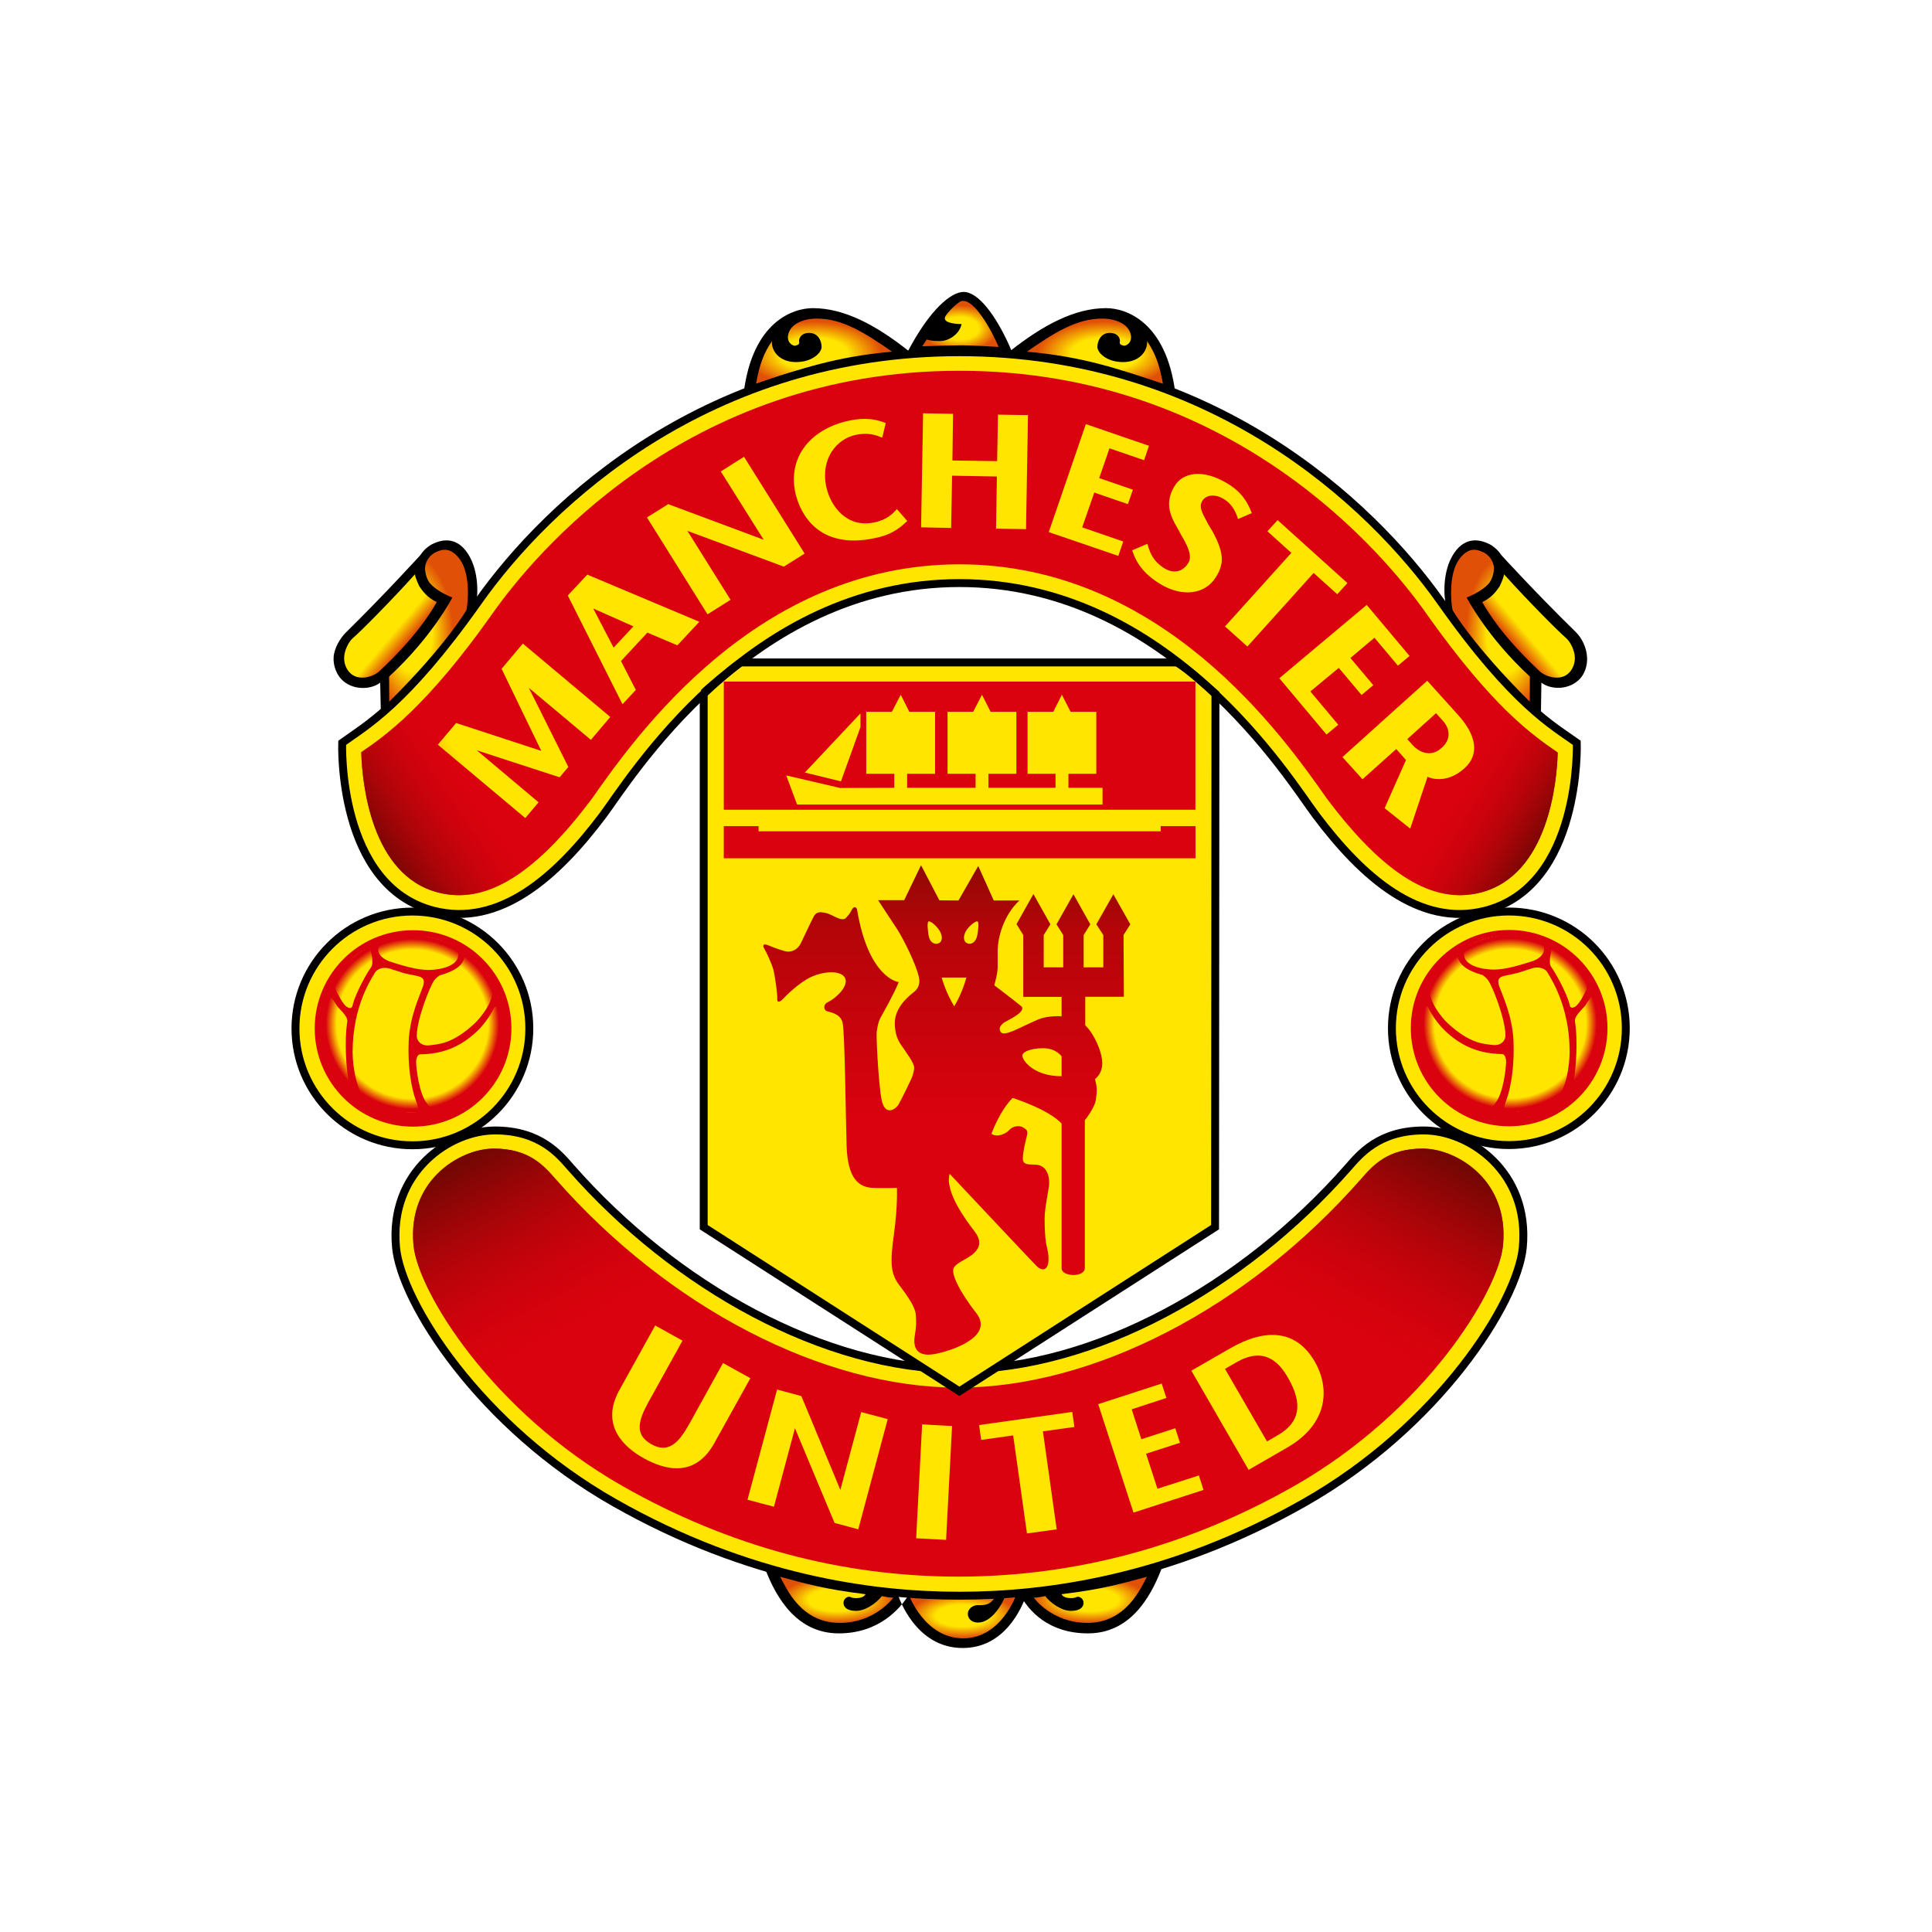 <svg width="512" height="512" viewBox="0 0 512 512" xmlns="http://www.w3.org/2000/svg" xmlns:xlink="http://www.w3.org/1999/xlink" xmlns:sketch="http://www.bohemiancoding.com/sketch/ns"><title>manchester-united</title><desc>Created with Sketch.</desc><defs><radialGradient cy="48.697%" fx="50%" fy="48.697%" id="a"><stop stop-color="#FFE500" offset="0%"/><stop stop-color="#FFE500" offset="50%"/><stop stop-color="#E15007" offset="100%"/></radialGradient><radialGradient fx="50%" fy="50%" id="b"><stop stop-color="#FFE500" offset="0%"/><stop stop-color="#FFE500" offset="50%"/><stop stop-color="#E15007" offset="100%"/></radialGradient><path id="c" d="M.7 8.359v141.58l67.76 43.497 67.755-43.497.101-141.363c-2.17-1.912-6.677-6.102-10.207-8.296h-115.61c-2.926 2.053-8.787 6.993-9.799 8.08z"/><linearGradient x1="49.839%" y1="-.333%" x2="49.839%" y2="51.584%" id="e"><stop stop-color="#8F0904" offset="0%"/><stop stop-color="#B40509" offset="24.96%"/><stop stop-color="#DA020E" offset="100%"/></linearGradient><radialGradient cx="42.496%" cy="54.382%" fx="42.496%" fy="54.382%" id="f"><stop stop-color="#FFE500" offset="0%"/><stop stop-color="#FFE500" offset="50%"/><stop stop-color="#E15007" offset="100%"/></radialGradient><radialGradient cx="28.016%" cy="56.075%" fx="28.016%" fy="56.075%" id="g"><stop stop-color="#FFE500" offset="0%"/><stop stop-color="#FFE500" offset="50%"/><stop stop-color="#E15007" offset="100%"/></radialGradient><linearGradient x1="59.854%" y1="25.434%" x2="82.543%" y2="47.767%" id="h"><stop stop-color="#FFE500" offset="0%"/><stop stop-color="#FFE500" offset="50%"/><stop stop-color="#E15007" offset="100%"/></linearGradient><linearGradient x1="6.29%" y1="5.78%" x2="32.908%" y2="44.663%" id="i"><stop stop-color="#740703" offset="0%"/><stop stop-color="#DA020E" stop-opacity="0" offset="100%"/></linearGradient><linearGradient x1="93.71%" y1="5.78%" x2="67.092%" y2="44.663%" id="j"><stop stop-color="#740703" offset="0%"/><stop stop-color="#DA020E" stop-opacity="0" offset="100%"/></linearGradient><linearGradient x1="85.008%" y1="90.049%" x2="50.996%" y2="63.895%" id="k"><stop stop-color="#740703" offset="0%"/><stop stop-color="#DA020E" stop-opacity="0" offset="100%"/></linearGradient><linearGradient x1="14.992%" y1="90.049%" x2="51.005%" y2="58.991%" id="l"><stop stop-color="#740703" offset="0%"/><stop stop-color="#DA020E" stop-opacity="0" offset="100%"/></linearGradient><radialGradient cx="57.504%" cy="54.382%" fx="57.504%" fy="54.382%" id="m"><stop stop-color="#FFE500" offset="0%"/><stop stop-color="#FFE500" offset="50%"/><stop stop-color="#E15007" offset="100%"/></radialGradient><radialGradient cx="48.708%" cy="59.759%" fx="48.708%" fy="59.759%" id="n"><stop stop-color="#FFE500" offset="0%"/><stop stop-color="#FFE500" offset="50%"/><stop stop-color="#E15007" offset="100%"/></radialGradient><radialGradient cx="71.984%" cy="56.075%" fx="71.984%" fy="56.075%" id="o"><stop stop-color="#FFE500" offset="0%"/><stop stop-color="#FFE500" offset="50%"/><stop stop-color="#E15007" offset="100%"/></radialGradient><linearGradient x1="40.146%" y1="25.434%" x2="17.457%" y2="47.767%" id="p"><stop stop-color="#FFE500" offset="0%"/><stop stop-color="#FFE500" offset="50%"/><stop stop-color="#E15007" offset="100%"/></linearGradient><radialGradient fx="50%" fy="50%" id="q"><stop stop-color="#FFE500" offset="0%"/><stop stop-color="#FFE500" offset="50%"/><stop stop-color="#E15007" offset="100%"/></radialGradient><radialGradient fx="50%" fy="50%" r="48.047%" id="r"><stop stop-color="#DA030E" stop-opacity="0" offset="0%"/><stop stop-color="#DA020E" stop-opacity="0" offset="87.5%"/><stop stop-color="#DA020E" offset="100%"/></radialGradient></defs><g sketch:type="MSLayerGroup" fill="none"><path d="M272.178 422.183c-1.435 4.216-6.008 14.554-17.076 14.554-12.589 0-16.955-13.609-17.167-14.182l-.373-1.288s10.842.901 16.814.901c5.957 0 16.165-.589 17.816-.901l-.015.916zm33.034-6.709l2.583.327c-3.082 8.044-8.616 17.06-19.463 17.06-10.58 0-15.797-6.118-17.982-10.208l-1.848-1.127s18.224-.589 36.71-6.052m-99.838 0l-2.583.327c3.067 8.044 8.626 17.06 19.508 17.06 10.52 0 16.19-6.44 18.526-10.208l1.254-1.127s-18.194-.589-36.705-6.052" fill="#000" sketch:type="MSShapeGroup"/><path d="M263.934 423.041c-1.717 2.455-2.87 2.329-4.9 2.329-1.052 0-2.563.845-2.548 2.405.045 1.228 1.047 2.224 2.694 2.224 3.747 0 6.612-5.187 7.372-7.395 0 0 2.196-.091 2.835-.156 0 0-3.928 11.732-14.15 11.732-10.238 0-14.412-11.591-14.412-11.591s8.631.523 13.551.523c4.935 0 8.077-.045 9.558-.07" fill="url(#a)" sketch:type="MSShapeGroup"/><path d="M206.764 417.87c6.652 1.761 11.406 3.25 22.61 4.608 0 0-.358 1.132-2.795 1.041-.932-.06-1.057-.292-1.38-.347-.72-.131-1.763.599-1.657 1.811.111.855.826 1.917 3.313 1.917 2.488 0 5.383-2.022 6.849-3.914 0 0 1.486.347 3.031.423 0 0-4.789 6.681-14.196 6.681-10.328 0-14.175-9.262-15.777-12.22" fill="url(#b)" sketch:type="MSShapeGroup"/><path d="M254.251 362.883c35.673 0 75.193-21.874 102.94-53.408 3.021-3.411 8.082-9.891 20.133-9.891 12.071 0 28.114 10.993 26.236 30.995-1.4 14.57-22.243 47.441-57.931 67.661-35.678 20.3-68.546 24.641-91.378 24.641-22.852 0-55.69-4.342-91.388-24.641-35.683-20.219-56.521-53.091-57.911-67.661-1.878-20.003 14.17-30.995 26.216-30.995 12.081 0 17.162 6.48 20.173 9.891 27.706 31.534 67.247 53.408 102.91 53.408z" stroke="#000" stroke-width="2.098" fill="#FFE500" sketch:type="MSShapeGroup"/><path d="M253.949 367.732c-35.894 0-76.739-21.16-106.822-55.39-3.062-3.476-6.959-7.949-16.235-7.949-5.418 0-11.562 2.898-15.636 7.38-3.067 3.33-6.506 9.202-5.68 18.202 1.193 12.296 20.697 44.116 55.458 63.877 28.019 15.923 57.936 23.967 88.915 23.967 31.01 0 60.927-8.044 88.946-23.967 34.751-19.761 54.285-51.582 55.433-63.877.861-9-2.603-14.871-5.63-18.202-4.094-4.483-10.253-7.38-15.646-7.38-9.316 0-13.209 4.472-16.243 7.949-30.066 34.23-70.961 55.39-106.86 55.39z" fill="#DA020E" sketch:type="MSShapeGroup"/><path d="M408.358 189.223l.126-8.311c2.563 1.957 7.382 1.987 10.202-1.016 1.284-1.368 2.014-3.486 1.909-5.665-.121-2.46-1.239-5.016-3.077-6.817-10.414-10.167-19.664-20.32-19.664-20.32-.957-1.509-2.452-2.601-3.319-2.973-1.274-.609-5.806-2.676-9.261 2.566-3.117 4.749-2.654 11.445-2.055 13.89l9.764 13.297c3.344 4.236 12.765 13.246 15.374 15.349" fill="#000" sketch:type="MSShapeGroup"/><path d="M199.654 103.038c12.292-4.125 23.532-7.536 38.679-8.875l2.296-1.288c-8.455-6.666-16.854-11.214-25.219-11.214-5.252 0-15.938 3.567-18.32 22.403l2.563-1.026zm109.219 0c-12.297-4.125-23.527-7.536-38.659-8.875l-2.326-1.288c8.49-6.666 16.87-11.214 25.244-11.214 5.257 0 15.898 3.567 18.33 22.403l-2.588-1.026zm-68.511-9.499c6.184-11.878 11.839-16.174 15.001-16.174 3.908 0 8.51 6.208 12.126 14.242l.76 1.821-3.178-.247c-2.085-.392-8.022-.468-10.288-.468-2.326 0-7.342 0-10.363.282l-4.059.543z" fill="#000" sketch:type="MSShapeGroup"/><path d="M191.602 361.22l-8.953 16.169c-2.704 4.86-5.489 7.944-10.056 5.328-4.497-2.541-3.454-6.223-.695-11.244l8.979-16.189-7.241-4.015-9.487 17.11c-5.222 9.418 1.35 15.259 6.496 18.091 5.494 3.039 13.491 5.298 18.667-4.05l9.553-17.186-7.261-4.015zm115.136 33.313l-3.016-9.277 8.984-2.898-1.244-3.859-8.994 2.913-2.558-7.929 9.195-3.014-1.239-3.818-16.834 5.469 9.356 28.737 18.557-6.012-1.224-3.834-10.983 3.522zm19.231-37.188l-10.248 5.901 15.173 26.286 10.207-5.896c10.55-6.077 11.552-15.284 7.397-22.669-5-8.764-13.254-8.965-22.53-3.622zm15.485 7.999c3.842 6.726 3.062 11.631-2.855 15.017l-2.82 1.64-11.139-19.228 3.031-1.756c7.105-4.08 11.139-.448 13.783 4.327zm-81.976 12.317l.549 3.939 8.47-1.197 3.661 25.98 7.876-1.092-3.651-25.965 8.344-1.157-.574-3.995-24.675 3.486zm-7.171.246l-7.931-.433-1.586 30.185 7.936.423 1.581-30.175zm-24.081-3.69l-5.524 20.627-10.338-24.878-6.431-1.726-7.836 29.204 7.005 1.856 5.569-20.798 10.494 25.089 6.29 1.695 7.805-29.214-7.035-1.856zm-41.736-190.584v141.58l67.76 43.497 67.755-43.497.101-141.363c-2.17-1.912-6.677-6.102-10.207-8.296h-115.61c-2.926 2.053-8.787 6.993-9.799 8.08z" fill="#FFE500" sketch:type="MSShapeGroup"/><g transform="translate(185.79 175.274)"><mask id="d" sketch:name="path41118"><use xlink:href="#c"/></mask><path d="M.7-49.148v199.087l67.76 43.497 67.755-43.497.101-198.871" stroke="#B54005" stroke-width="10" sketch:type="MSShapeGroup" mask="url(#d)"/></g><path d="M281.333 285.213v-5.262s-1.4-2.163-4.87-2.163c-3.46 0-5.529 1.041-5.529 1.912 0 1.424 3.097 5.514 10.399 5.514zm-27.324-46.581l5.237-9.136 4.104 9.136h6.798c-4.089 3.834-5.761 9.634-5.761 13.503v4.216c0 1.791-.901 4.754-.901 4.754s5.902 4.493 6.808 5.272c.378.297.791.478.519 1.258-.468 1.313-4.477 3.119-4.885 3.461-.906.805-1.143 1.288-.906 2.083.287.765 1.037.906 2.573.362 1.551-.498 4.764-2.183 7.458-3.335 2.684-1.167 6.28-.87 6.28-.87v-5.157h-10.152v-16.386l-1.793-2.888 4.477-7.969 4.502 8.019-1.773 2.837v8.558h5.172v-8.558l-1.783-2.837 4.492-7.959 4.472 7.959-1.768 2.837v8.558h5.207v-8.558l-1.843-2.837 4.507-7.959 4.492 7.959-1.793 2.837.086 16.361h-10.233v7.566c2.321 2.178 4.512 7.109 4.512 10.012 0 2.973-1.939 4.231-1.939 4.231.65 2.334.524 3.305.247 5.418-.247 2.148-2.931 5.499-2.931 5.499v39.105c0 2.656-6.159 2.395-6.159.126v-38.351c-3.485-3.808-12.972-6.802-12.972-6.802-3.48 3.476-5.62 9.513-5.62 9.513 1.511 1.056 3.862 0 4.749-1.026.871-1.026 2.659-1.293 3.691-.644 1.012.644 1.264.89.916 2.4-.398 1.59-1.032 4.13-1.032 5.906 0 1.821 2.05 1.414 3.58 1.55 3.092.272 3.601 3.723 3.344 5.65-.252 1.937-1.158 6.047-1.158 8.603 0 2.531.136 5.086.388 6.535.267 1.399.77 2.943.629 4.749-.156 2.43-1.652 2.817-3.203 1.258-1.531-1.534-22.968-24.365-22.968-24.365-1.425 4.644 4.507 12.562 6.421 15.007 1.929 2.445 1.803 4.241.116 5.916-1.652 1.655-4.87 2.541-5.499 4.1-.655 1.509 1.536 6.158 6.043 11.923 4.492 5.755-5.157 9.619-10.912 10.771-5.796 1.137-5.796-2.837-5.393-5.016.383-2.158.383-3.471.242-5.368-.126-1.932-1.898-4.608-4.361-7.813-2.432-3.22-2.432-6.148-1.42-13.609 1.022-7.441.781-12.19.781-12.19s-2.568.106-6.295 0c-3.706-.141-6.783-2.289-7.045-11.274-.257-8.96-.468-30.357-1.078-32.6-.594-2.219-2.996-2.626-4.008-2.923-1.052-.262-1.103-1.776-.086-2.319 2.679-1.303 5.892-4.588 4.703-6.631-1.204-2.048-5.922-1.625-9.079-.08-3.167 1.529-6.506 4.89-7.367 5.806-.831.906-1.551.906-1.46-.07.106-1.046-.584-5.942-.992-7.637-.453-1.711-1.984-4.945-2.503-5.801-.509-.86 0-1.192.866-.86.831.342 2.734 1.132 4.522 1.605 1.803.543 3.52-.342 4.341-2.022.856-1.736 2.528-5.393 3.384-7.028.841-1.615 2.201-1.253 3.319-1.006 1.108.262 2.135.946 3.157 1.353 1.017.423 1.868.342 2.231-.176.347-.493.77-.679 1.385-1.957.599-1.278 1.345-.669 1.44-.161 3.062 18.393 11.038 19.238 11.038 19.238-1.198 3.064-4.008 7.949-4.673 9.181-.72 1.152-.987 2.792-1.163 4.065-.136 1.268.443 13.417 1.294 17.87.866 4.457 3.59 2.722 4.477 1.358.821-1.358 3.495-7.013 3.495-7.013s.66-1.539.66-2.817c0-1.288-2.216-4.08-2.724-4.95-.529-.885-2.397-2.581-2.397-6.862 0-4.266 3.847-7.224 5.232-8.346 1.37-1.122 1.37-2.676 1.183-3.612-.599-3.3-4.109-10.243-5.796-12.904-1.727-2.651-5.061-7.687-5.061-7.687h6.929l4.462-9.257 4.854 9.297 5.071.045zm-1.123 28.042c2.261-3.733 3.208-7.612 3.208-7.612h-6.536s1.047 3.969 3.329 7.612zm-6.808-18.821c.262 1.912 1.687 2.641 2.77 2.083 1.078-.594.891-2.143.091-3.381-.765-1.212-2.357-2.566-2.845-2.365-.499.206-.186 2.536-.015 3.663zm12.957-3.663c-.468-.201-2.145 1.152-2.941 2.365-.765 1.238-.962 2.787.126 3.381 1.063.558 2.432-.186 2.775-2.083.186-1.127.554-3.456.04-3.663z" fill="url(#e)" sketch:type="MSShapeGroup"/><path d="M191.806 218.928v8.523h125.015v-8.523h-9.219v1.376h-106.577v-1.376h-9.219zm.007-38.299h124.991v33.959h-124.991v-33.959z" fill="#DA020E" sketch:type="MSShapeGroup"/><path d="M213.29 204.729l9.573 2.349 5.167-14.383v-3.642l-14.739 15.676zm78.894 8.479v-4.43h-9.034v-3.723h7.382v-16.421h-6.803l-2.326-4.518-2.271 4.518h-6.823v16.421h7.413v3.723h-17.771v-3.723h7.392v-16.421h-6.813l-2.301-4.518-2.326 4.518h-6.793v16.421h7.428v3.723h-18.139v-3.723h7.408v-16.421h-6.823l-2.281-4.518-2.342 4.518h-6.798v16.421h7.433v3.723l-14.352.045-14.276-3.33 2.86 7.715h80.959z" fill="#FFE500" sketch:type="MSShapeGroup"/><path d="M200.364 101.7c12.066-4.035 21.185-7.179 36.046-8.497-6.849-4.749-12.927-8.769-19.916-8.769-3.676 0-6.818 1.404-7.543 3.969-.675 2.334 1.168 3.351 1.823 3.195.685-.176 1.173-.377 1.007-1.011-.176-.669.342-2.37 2.679-2.37 2.377 0 3.273 2.199 3.273 3.708 0 1.509-2.397 4.03-6.803 4.03-4.321 0-6.536-2.878-6.37-5.539-2.085 3.049-3.298 6.133-4.195 11.284" fill="url(#f)" sketch:type="MSShapeGroup"/><path d="M116.288 173.871l9.799-13.297c.564-2.445 1.012-9.136-2.12-13.885-3.424-5.247-7.936-3.174-9.261-2.566-.836.372-2.357 1.459-3.293 2.973 0 0-9.422 10.364-19.79 20.561-1.465 1.454-3.077 4.11-3.213 6.57-.126 2.183.755 4.377 2.024 5.745 2.835 3.019 7.79 2.898 10.323.936l.176 8.311c2.608-2.098 12.015-11.113 15.354-15.349" fill="#000" sketch:type="MSShapeGroup"/><path d="M254.251 154.521c55.796 0 87.541 52.321 94.47 61.508 12.307 16.411 27.374 29.733 44.833 25.331 25.647-6.555 24.312-44.508 24.312-44.508-6.189-4.452-16.734-10.057-35.96-37.284-18.828-26.689-61.436-66.227-127.655-66.227-66.235 0-108.832 39.538-127.615 66.227-19.246 27.227-29.826 32.832-35.955 37.284 0 0-1.385 37.953 24.282 44.508 17.449 4.402 32.505-8.92 44.833-25.331 6.904-9.186 38.669-61.508 94.455-61.508z" stroke="#000" stroke-width="2.098" fill="#FFE500" sketch:type="MSShapeGroup"/><path d="M254.251 149.554c53.791 0 85.783 45.585 97.353 62.034 15.311 20.418 28.273 28.125 40.726 24.961 17.998-4.578 20.233-29.325 20.475-36.816v-.297l-.201-.156c-6.345-4.392-16.96-11.672-34.746-36.861-10.61-15.042-50.891-64.159-123.606-64.159-72.69 0-113.006 49.117-123.611 64.159-17.64 25.029-28.734 32.661-34.676 36.736l-.252.206.03.262c.242 7.506 2.483 32.384 20.435 36.927 12.468 3.164 25.455-4.543 40.726-24.961 11.559-16.449 43.581-62.034 97.348-62.034" fill="#DA020E" sketch:type="MSShapeGroup"/><path d="M225.029 111.473c-9.87 2.088-16.371 9.357-14.241 19.213 1.239 5.323 5.992 15.118 21.029 11.923 4.175-.795 6.431-2.455 8.616-4.543l-2.739-3.144c-1.032 1.147-2.573 2.817-6.033 3.537-7.277 1.534-11.602-4.347-12.68-9.423-1.601-7.521 2.785-12.703 7.74-13.775 3.54-.78 5.685.181 7.045.709h.045l.922-3.854c-2.387-.956-5.252-1.59-9.704-.644zm82.545 43.358c5.645 3.396 11.804 2.817 14.684-1.947 2.095-3.33 2.115-6.097-.403-11.053-.65-1.404-1.501-2.41-2.07-3.688-1.113-2.073-2.14-3.768-1.183-5.373 1.057-1.741 3.505-1.882 5.721-.528 2.321 1.404 3.283 3.723 3.772 5.308l3.641-1.57c-1.118-2.988-2.775-5.67-6.562-7.909-6.471-3.894-11.733-2.868-13.924.78-2.221 3.668-1.591 6.721.081 9.851 0 0 1.037 1.776 1.637 2.988 1.465 2.445 3.172 5.529 1.974 7.456-1.45 2.43-3.948 2.958-6.38 1.449-3.117-1.962-3.847-4.246-4.497-6.475l-4.003 1.71c.881 3.069 2.951 6.248 7.513 9zm-43.096-44.945l-.227 12.316-11.854-.171.176-12.361-7.946-.146-.529 30.221 7.961.171.252-13.855 11.874.216-.227 13.83 7.951.121.519-30.221-7.951-.121zm113.842 95.963c.055.075 4.663 2.349 9.784-2.244 4.28-3.844 2.845-9.111-1.627-14.056l-8.243-9.151-22.474 20.234 5.313 5.886 8.948-8.019 2.583 2.913-5.665 12.768 6.783 5.413 4.598-13.744zm4.013-14.886c2.105 2.334 2.14 5.106-.307 7.26-2.382 2.193-5.423 1.69-7.735-.845l-1.345-1.504 7.609-6.867 1.778 1.957zm-35.074-7.72l7.528-6.243 6.038 7.179 3.122-2.601-6.073-7.209 6.37-5.358 6.219 7.4 3.087-2.571-11.361-13.528-23.159 19.429 12.509 14.917 3.122-2.591-7.402-8.824zm-8.682-45.411l-2.699 2.958 6.345 5.73-17.585 19.49 5.932 5.328 17.559-19.495 6.264 5.635 2.689-2.958-18.506-16.688zm-51.782 1.916l3.203-9.217 8.908 3.069 1.324-3.834-8.923-3.064 2.714-7.893 9.18 3.144 1.289-3.813-16.724-5.75-9.83 28.621 18.431 6.304 1.309-3.813-10.882-3.753zm-95.774-14.806l11.361 18.091-25.294-9.433-5.63 3.532 16.039 25.673 6.108-3.844-11.436-18.277 25.556 9.478 5.519-3.456-16.069-25.658-6.154 3.894zm-35.381 27.337l-5.172 5.544 14.498 28.802 3.54-3.783-3.938-7.662 7-7.521 7.936 3.361 5.831-6.238-29.696-12.502zm12.227 13.714l-5.252 5.635-5.398-10.364 10.651 4.729zm-29.313 4.563l-5.63 6.696 10.52 21.734-22.56-7.38-4.854 5.745 23.179 19.444 3.52-4.176-16.381-13.775 21.956 7.144 2.311-2.737-10.469-20.959 16.452 13.78 5.136-6.072-23.179-19.444z" fill="#FFE500" sketch:type="MSShapeGroup"/><path d="M103.145 185.955l-.025-6.666c11.386-10.444 16.754-20.939 16.754-20.939s-4.185-1.575-6.058-3.954c-.927-1.323-1.284-3.129-1.128-4.342.363-2.274 2.135-3.426 2.739-3.688 1.309-.563 3.742-1.841 6.451 1.882 2.885 4.03 2.125 11.677 1.727 13.438 0 0-5.308 9.232-20.46 24.269" fill="url(#g)" sketch:type="MSShapeGroup"/><path d="M115.744 159.566c-1.536 2.676-5.408 9.136-15.203 18.307-1.627 1.524-5.685 2.817-7.987.236-.861-1.001-1.43-2.405-1.345-4.035.111-1.887 1.244-4.08 2.382-5.046 1.974-1.665 10.389-10.152 16.371-16.828.166 1.217 1.214 3.255 1.214 3.255.826 1.137 1.833 2.772 4.567 4.11" fill="url(#h)" sketch:type="MSShapeGroup"/><path d="M253.949 367.732c-35.894 0-76.739-21.16-106.822-55.39-3.062-3.476-6.959-7.949-16.235-7.949-5.418 0-11.562 2.898-15.636 7.38-3.067 3.33-6.506 9.202-5.68 18.202 1.193 12.296 20.697 44.116 55.458 63.877 28.019 15.923 57.936 23.967 88.915 23.967" fill="url(#i)" sketch:type="MSShapeGroup"/><path d="M253.949 367.732c35.894 0 76.739-21.16 106.822-55.39 3.062-3.476 6.959-7.949 16.235-7.949 5.418 0 11.562 2.898 15.636 7.38 3.067 3.33 6.506 9.202 5.68 18.202-1.193 12.296-20.697 44.116-55.458 63.877-28.019 15.923-57.936 23.967-88.915 23.967" fill="url(#j)" sketch:type="MSShapeGroup"/><path d="M351.603 211.587c15.311 20.418 28.273 28.125 40.726 24.961 17.998-4.578 20.233-29.325 20.475-36.816v-.297l-.201-.156c-6.345-4.392-16.96-11.672-34.746-36.861" fill="url(#k)" sketch:type="MSShapeGroup"/><path d="M156.948 211.587c-15.311 20.418-28.273 28.125-40.726 24.961-17.998-4.578-20.233-29.325-20.475-36.816v-.297l.201-.156c6.345-4.392 16.96-11.672 34.746-36.861" fill="url(#l)" sketch:type="MSShapeGroup"/><path d="M308.188 101.7c-12.066-4.035-21.185-7.179-36.046-8.497 6.849-4.749 12.927-8.769 19.916-8.769 3.676 0 6.818 1.404 7.543 3.969.675 2.334-1.168 3.351-1.823 3.195-.685-.176-1.173-.377-1.007-1.011.176-.669-.342-2.37-2.679-2.37-2.377 0-3.273 2.199-3.273 3.708 0 1.509 2.397 4.03 6.803 4.03 4.321 0 6.536-2.878 6.37-5.539 2.085 3.049 3.298 6.133 4.195 11.284" fill="url(#m)" sketch:type="MSShapeGroup"/><path d="M254.817 85.877c-.378 2.304-3.031 4.513-5.716 4.513-2.689 0-3.495-.433-3.495-.433-.408.634-.765 1.122-1.188 1.806 2.437-.096 8.092-.252 10.358-.252 2.261 0 8.53.327 9.88.423-2.18-5.106-6.385-12.175-9.291-12.175l-.383-.01c-.68 0-3.035 2.04-4.296 3.831-1.657 2.353 4.13 2.296 4.13 2.296z" fill="url(#n)" sketch:type="MSShapeGroup"/><path d="M405.407 185.955l.025-6.666c-11.386-10.444-16.754-20.939-16.754-20.939s4.185-1.575 6.058-3.954c.927-1.323 1.284-3.129 1.128-4.342-.363-2.274-2.135-3.426-2.739-3.688-1.309-.563-3.742-1.841-6.451 1.882-2.885 4.03-2.125 11.677-1.727 13.438 0 0 5.308 9.232 20.46 24.269" fill="url(#o)" sketch:type="MSShapeGroup"/><path d="M392.808 159.566c1.536 2.676 5.408 9.136 15.203 18.307 1.627 1.524 5.685 2.817 7.987.236.861-1.001 1.43-2.405 1.345-4.035-.111-1.887-1.244-4.08-2.382-5.046-1.974-1.665-10.389-10.152-16.371-16.828-.166 1.217-1.214 3.255-1.214 3.255-.826 1.137-1.833 2.772-4.567 4.11" fill="url(#p)" sketch:type="MSShapeGroup"/><path d="M186.49 183.633v141.58l67.76 43.497 67.755-43.497.101-141.363c-2.17-1.912-6.677-6.102-10.207-8.296h-115.61c-2.926 2.053-8.787 6.993-9.799 8.08z" stroke="#000" stroke-width="2.098" sketch:type="MSShapeGroup"/><path d="M303.93 417.87c-6.652 1.761-11.406 3.25-22.61 4.608 0 0 .358 1.132 2.795 1.041.932-.06 1.057-.292 1.38-.347.72-.131 1.763.599 1.657 1.811-.111.855-.826 1.917-3.313 1.917-2.488 0-5.383-2.022-6.849-3.914 0 0-1.486.347-3.031.423 0 0 4.789 6.681 14.196 6.681 10.328 0 14.175-9.262 15.777-12.22" fill="url(#q)" sketch:type="MSShapeGroup"/><path d="M78.303 272.543c0-17.08 13.873-30.97 30.99-30.97 17.121 0 30.985 13.89 30.985 30.97 0 17.11-13.863 30.97-30.985 30.97-17.116 0-30.99-13.86-30.99-30.97z" stroke="#000" stroke-width="2.098" fill="#FFE500" sketch:type="MSShapeGroup"/><path d="M85.398 271.392c0-12.95 10.697-23.481 23.895-23.481 13.202 0 23.891 10.531 23.891 23.481 0 12.973-10.689 23.481-23.891 23.481-13.198 0-23.895-10.508-23.895-23.481z" fill="url(#r)" sketch:type="MSShapeGroup"/><path d="M115.875 293.828c-1.36.433-1.949-.518-2.568-1.202-2.412-2.772-3.031-10.152-3.031-11.128 0-.981.363-2.058 1.052-2.083 5.816-.111 9.971-1.796 13.783-4.96 3.807-3.109 5.459-6.676 5.796-7.31.332-.704 1.123-.579 1.269.397.161.815.468 2.279.468 3.864 0 10.635-7.176 19.324-16.769 22.423m-6.139.961l-.509.02c-4.285 0-9.004-1.635-11.799-3.225-2.896-1.575-3.983-9-3.983-12.753 0-12.22 5.016-19.495 5.831-20.924.796-1.449 2.588-1.6 3.903-1.248l3.409 1.092c.816.267 2.473.604 3.716.825 1.244.297 2.583.558 1.778 2.878-.796 2.324-3.505 7.909-3.777 14.529-.262 5.992.534 11.943 1.888 15.601.891 2.365.891 3.25-.458 3.205m-17.706-27.896c-1.143-.604-2.518-3.552-2.981-4.412-.312-.619-.312-2.39.136-3.144 1.914-3.346 4.628-6.445 8.123-8.06.428-.186 1.027-.221 1.027.805 0 .548.297 1.404.307 1.947 0 .548.232 1.67-.463 2.556-.73.89-3.857 6.429-4.658 9.534-.131.694-.342 1.424-1.491.775m-.645 19.61c-3.243-3.2-5.554-8.995-5.554-15.098 0-2.37.353-4.638.982-6.792 0 0 .579-.966 1.083-.146.388.604.922 1.212 1.355 2.017.483.805 2.991 2.712 2.78 4.266-.876 5.71-.091 13.297.181 14.575.242 1.263-.106 1.801-.826 1.177m10.238-37.219c2.402-.795 4.965-1.243 7.604-1.243 4.013 0 7.911.729 11.164 2.802.836.543 1.073 1.177 1.073 2.118 0 3.064-4.794 4.09-7.966 4.09-3.193 0-7.12-1.263-9.9-2.143-2.77-.865-3.374-2.465-3.374-3.195 0-.699.539-2.148 1.4-2.43m21.643 3.406l1.561 1.263c2.236 2.038 4.255 4.362 5.428 7.149 1.465 3.512-3.082 8.829-4.416 10.057-6.023 5.65-9.794 5.544-11.93 5.851-2.135.312-3.52-1.026-3.465-2.631.136-4.699 3.485-12.799 4.447-14.323.614-.981 1.682-1.59 1.682-1.59 2.236-.619 4.406-1.55 5.529-2.827 1.098-1.298 1.163-2.948 1.163-2.948m-13.808-6.173c-14.397 0-26.055 11.652-26.055 26.025 0 14.383 11.658 26.03 26.055 26.03 14.387 0 26.07-11.647 26.07-26.03 0-14.373-11.683-26.025-26.07-26.025" fill="#DA020E" sketch:type="MSShapeGroup"/><path d="M368.873 272.483c0-17.08 13.873-30.92 30.99-30.92 17.126 0 30.99 13.84 30.99 30.92 0 17.11-13.863 30.975-30.99 30.975-17.116 0-30.99-13.865-30.99-30.975z" stroke="#000" stroke-width="2.098" fill="#FFE500" sketch:type="MSShapeGroup"/><path d="M418.012 286.396c-.68.669-1.063.085-.776-1.167.237-1.243 1.027-8.854.146-14.564-.217-1.55 2.306-3.451 2.77-4.266.463-.8.992-1.424 1.365-2.007.519-.845 1.068.101 1.068.101.665 2.178.987 4.457.987 6.817 0 6.123-2.342 11.898-5.559 15.088m-2.1-20.36c-.806-3.094-3.953-8.658-4.663-9.544-.715-.855-.488-1.992-.478-2.541 0-.543.312-1.414.312-1.977 0-.981.594-.961 1.017-.775 3.515 1.615 6.214 4.669 8.148 8.044.428.77.438 2.531.121 3.129-.453.865-1.818 3.813-2.986 4.437-1.168.639-1.339-.106-1.47-.775m-3.913 25.461c-2.8 1.565-7.518 3.215-11.824 3.215h-.499c-1.324.035-1.355-.885-.448-3.24 1.314-3.627 2.135-9.604 1.863-15.581-.272-6.651-2.946-12.175-3.777-14.514-.806-2.319.539-2.601 1.798-2.863 1.249-.247 2.901-.609 3.721-.87 1.541-.468 2.039-.704 3.399-1.092 1.324-.342 3.107-.171 3.918 1.243.796 1.449 5.821 8.769 5.821 20.959 0 3.733-1.098 11.148-3.973 12.743m-18.446 2.234c-9.618-3.114-16.779-11.797-16.779-22.423 0-1.565.307-3.014.433-3.859.186-.976.922-1.137 1.289-.418.337.654 2.009 4.216 5.796 7.335 3.837 3.139 7.951 4.855 13.803 4.976.71.035 1.042 1.077 1.042 2.078 0 .991-.599 8.356-3.001 11.108-.64.704-1.254 1.67-2.583 1.202m-14.372-32.711c1.143-2.787 3.172-5.152 5.408-7.144 0 0 1.108-.936 1.536-1.263 0 0 .091 1.665 1.204 2.913 1.108 1.258 3.258 2.244 5.494 2.832 0 0 1.052.639 1.682 1.62.992 1.479 4.316 9.569 4.462 14.303.04 1.61-1.329 2.948-3.47 2.641-2.145-.287-5.907-.221-11.925-5.841-1.329-1.233-5.877-6.54-4.391-10.062m9.83-10.263c3.298-2.083 7.146-2.812 11.164-2.812 2.659 0 5.187.453 7.609 1.248.891.277 1.415 1.711 1.415 2.43 0 .709-.589 2.329-3.379 3.2-2.78.855-6.692 2.133-9.88 2.133-3.208 0-7.987-1.041-7.987-4.09 0-.921.232-1.59 1.057-2.108m10.917-4.306c-14.382 0-26.045 11.657-26.045 25.995 0 14.419 11.663 26.03 26.045 26.03 14.407 0 26.07-11.611 26.07-26.03 0-14.338-11.663-25.995-26.07-25.995" fill="#DA020E" sketch:type="MSShapeGroup"/><path d="M376.322 271.277c0-12.95 10.697-23.481 23.895-23.481 13.202 0 23.891 10.531 23.891 23.481 0 12.973-10.689 23.481-23.891 23.481-13.198 0-23.895-10.508-23.895-23.481z" fill="url(#r)" sketch:type="MSShapeGroup"/></g></svg>